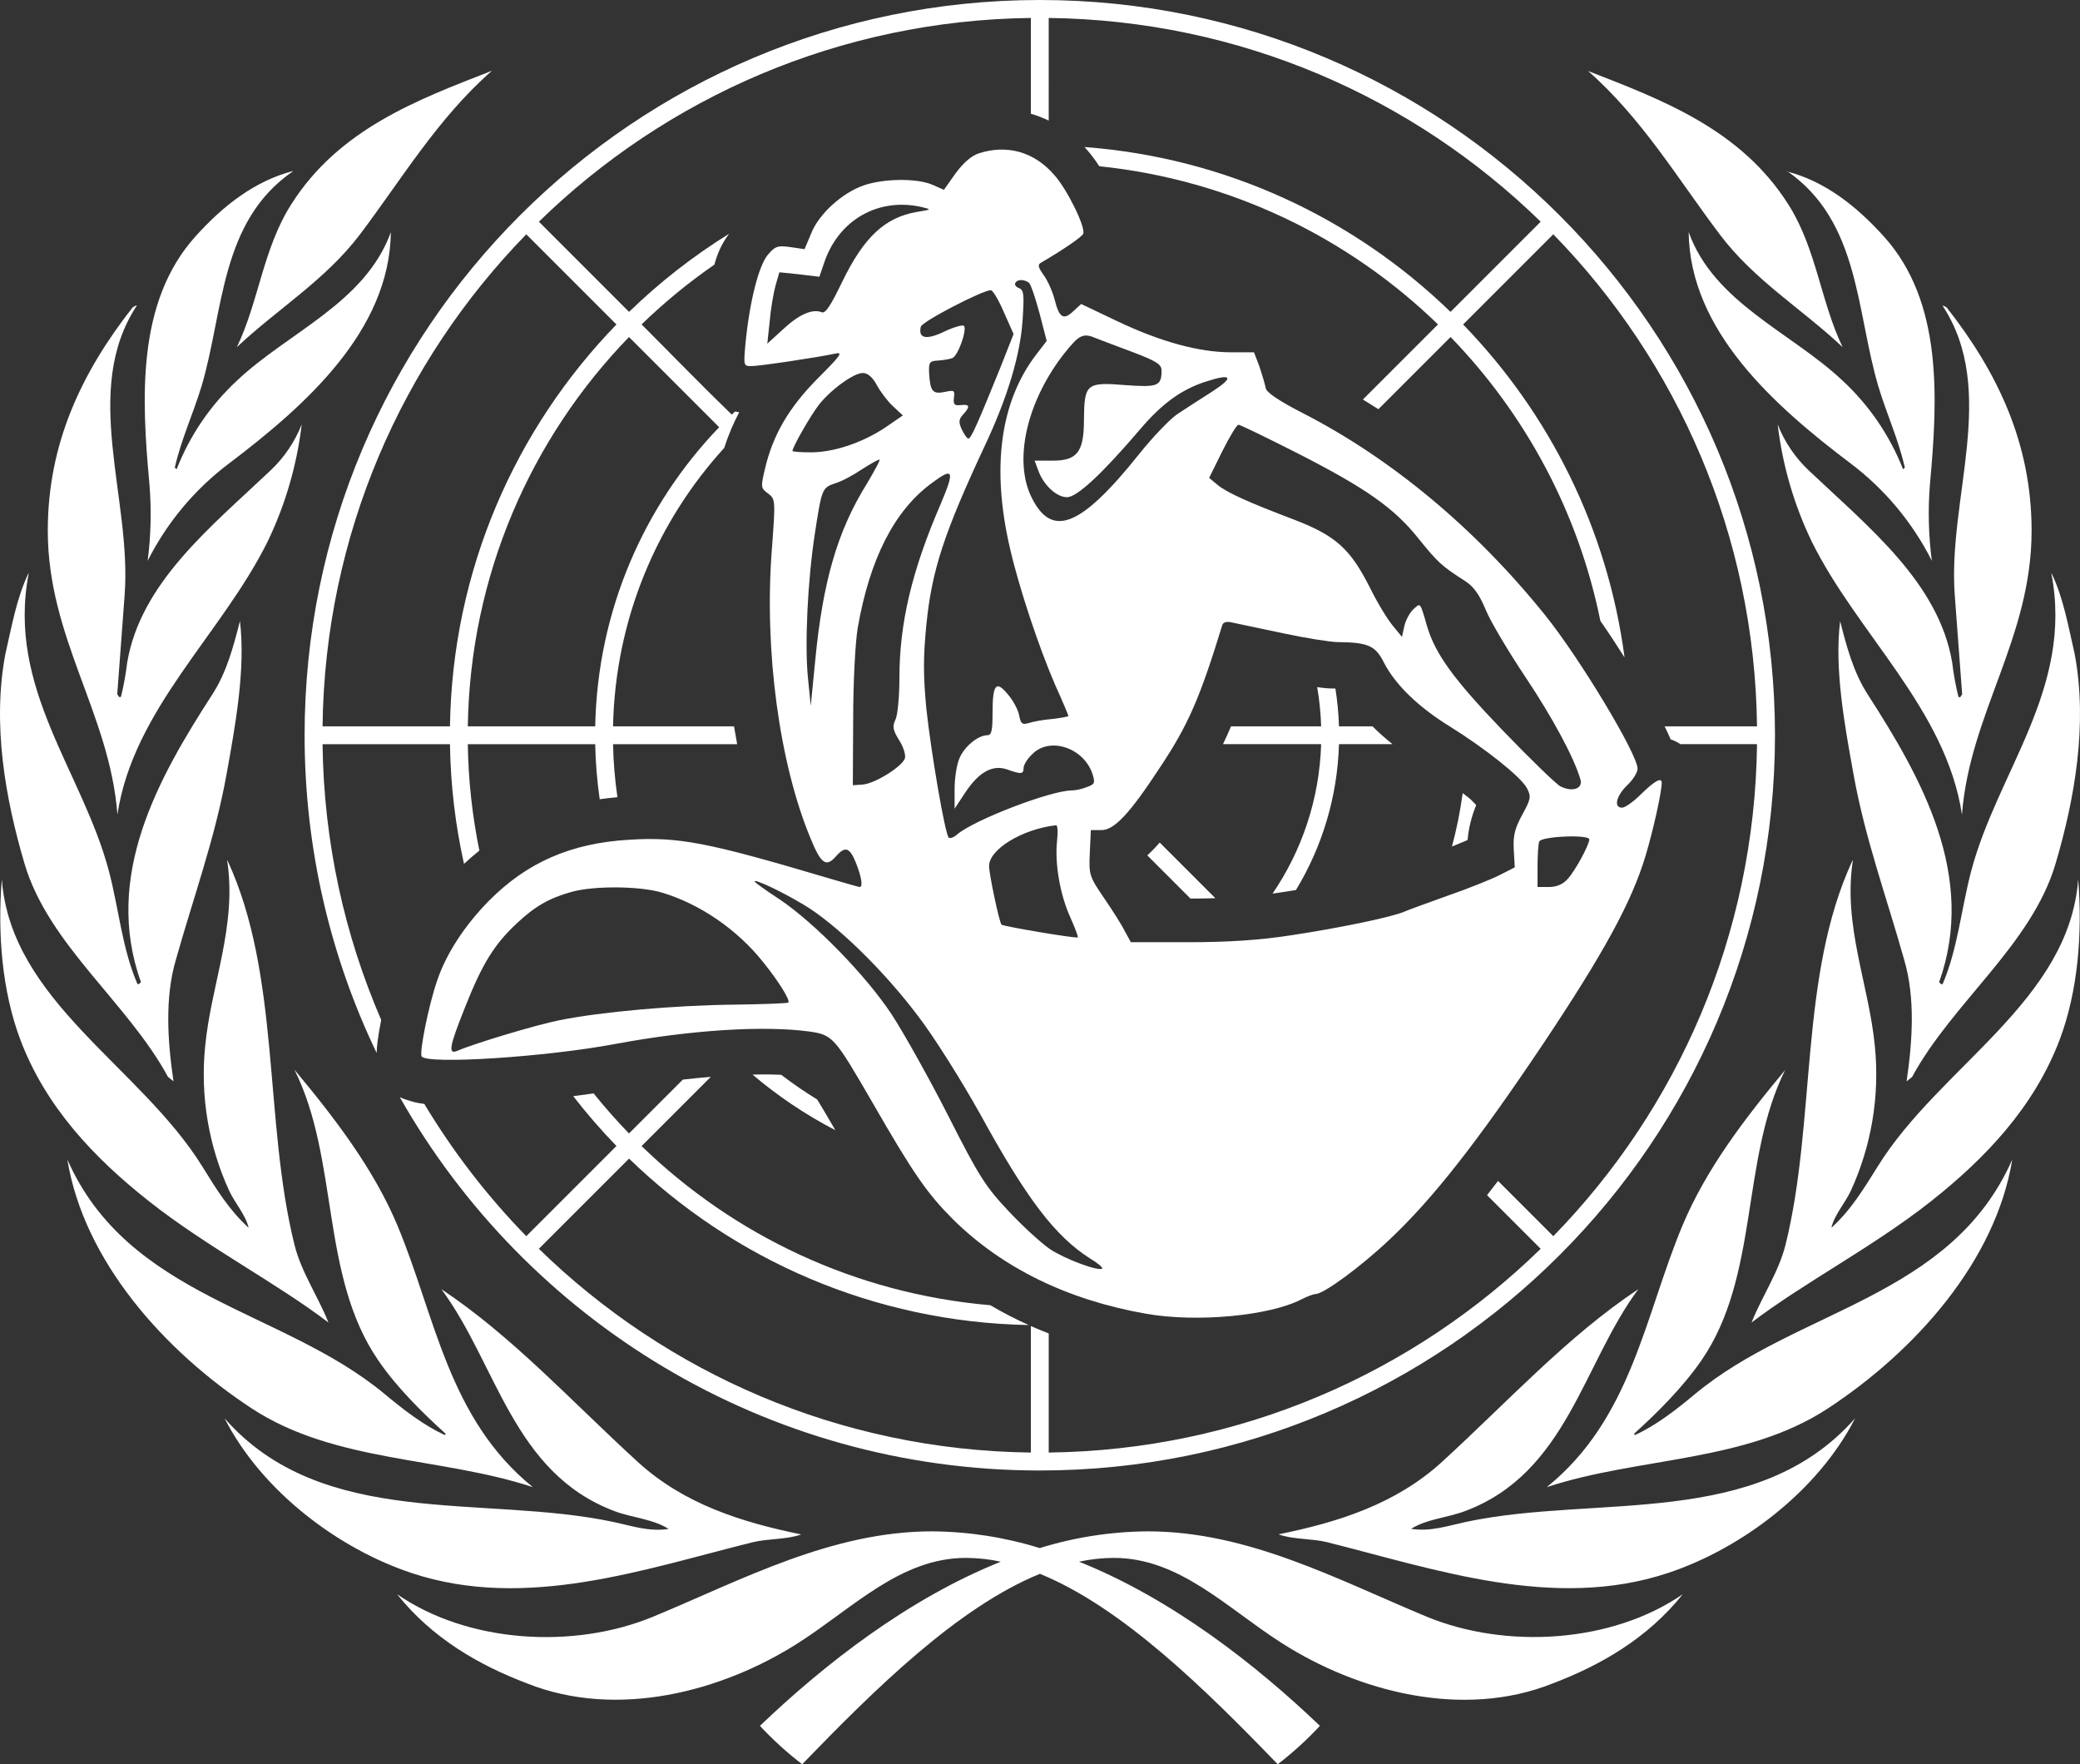 <?xml version="1.0" encoding="UTF-8" standalone="no"?>
<svg
   inkscape:version="1.1 (c4e8f9e, 2021-05-24)"
   sodipodi:docname="MUN Logo White (20px Border).svg"
   id="svg839"
   preserveAspectRatio="xMidYMid meet"
   viewBox="0 0 349.741 296.624"
   height="395.498"
   width="466.321"
   version="1.0"
   xmlns:inkscape="http://www.inkscape.org/namespaces/inkscape"
   xmlns:sodipodi="http://sodipodi.sourceforge.net/DTD/sodipodi-0.dtd"
   xmlns="http://www.w3.org/2000/svg"
   xmlns:svg="http://www.w3.org/2000/svg"
   xmlns:rdf="http://www.w3.org/1999/02/22-rdf-syntax-ns#"
   xmlns:cc="http://creativecommons.org/ns#"
   xmlns:dc="http://purl.org/dc/elements/1.1/">
  <rect x="0" y="0" width="349.741" height="296.624" fill="#333333" stroke="none"/>
  <defs
     id="defs843" />
  <sodipodi:namedview
     inkscape:current-layer="g1855"
     inkscape:window-maximized="0"
     inkscape:window-y="25"
     inkscape:window-x="0"
     inkscape:cy="154.07038"
     inkscape:cx="222.32306"
     inkscape:zoom="0.99629791"
     inkscape:pagecheckerboard="true"
     showgrid="false"
     id="namedview841"
     inkscape:window-height="761"
     inkscape:window-width="1440"
     inkscape:pageshadow="2"
     inkscape:pageopacity="0"
     guidetolerance="10"
     gridtolerance="10"
     objecttolerance="10"
     borderopacity="1"
     inkscape:document-rotation="0"
     bordercolor="#b4b4b4"
     pagecolor="#f2f2f2"
     units="px"
     inkscape:snap-others="true"
     inkscape:object-nodes="false"
     inkscape:snap-nodes="false"
     inkscape:snap-object-midpoints="true"
     inkscape:showpageshadow="false"
     showborder="true" />
  <g
     inkscape:groupmode="layer"
     id="g1855"
     inkscape:label="UN Logo No Continents -- 20px cutout"
     transform="translate(-6.129,-22.188)"
     style="display:inline;mix-blend-mode:normal">
    <path
       sodipodi:nodetypes="ccccccccccccccccccccccccccccccccccccccccccsccccccccccccccccccccccccccccccccccccccccccccccccccccccccccccccccccccccccccccccccccccccccccccccccccccccccccccccccccccccccccccccccccccccccc"
       inkscape:connector-curvature="0"
       d="m 88.819,34.097 c -12.398,4.83 -25.71,9.75 -33.75,22.5 -4.732,7.455 -5.415,16.267 -9.113,23.955 6.862,-6.45 14.85,-11.25 20.67,-18.915 6.997,-9.248 13.08,-19.538 22.185,-27.525 z m 184.305,0 c 9.113,7.987 15.195,18.277 22.192,27.525 5.805,7.71 13.793,12.48 20.64,18.93 -3.705,-7.688 -4.388,-16.5 -9.098,-23.947 -8.055,-12.75 -21.36,-17.663 -33.75,-22.5 z m -217.755,16.852 c -6.338,1.65 -11.662,5.745 -16.38,10.995 -9.915,11.032 -9.06,27.21 -7.732,41.67 0.353,4.286 0.253,8.598 -0.3,12.863 3.246,-6.44 7.932,-12.045 13.695,-16.38 12.885,-9.75 27,-22.32 27.195,-38.88 -4.29,11.902 -17.273,16.83 -25.89,24.975 -4.45,4.136 -7.911,9.222 -10.125,14.88 l -0.315,-0.255 c 1.08,-4.763 3.098,-9.083 4.5,-13.695 3.75,-12.615 3.09,-27.698 15.368,-36.135 z m 251.25,0 c 12.225,8.475 11.588,23.527 15.338,36.172 1.373,4.612 3.39,8.932 4.463,13.695 l -0.307,0.255 c -2.227,-5.658 -5.698,-10.744 -10.155,-14.88 -8.633,-8.145 -21.615,-13.073 -25.89,-24.99 0.195,16.56 14.31,29.145 27.203,38.88 5.76,4.342 10.444,9.952 13.688,16.395 -0.559,-4.259 -0.667,-8.566 -0.323,-12.848 1.327,-14.46 2.183,-30.675 -7.732,-41.67 -4.732,-5.25 -10.043,-9.338 -16.365,-10.957 z M 29.164,73.577 c -0.323,-0.06 -0.502,0.195 -0.75,0.315 -8.557,10.912 -14.25,22.867 -14.25,37.5 0,18.105 10.41,30.75 11.707,47.737 2.685,-17.738 17.573,-30.338 25.283,-45.945 2.973,-6.19 4.902,-12.83 5.707,-19.65 -1.157,2.94 -2.95,5.588 -5.25,7.755 -10.013,9.495 -21.825,18.855 -24.098,32.302 -0.228,1.94 -0.579,3.864 -1.05,5.76 -0.435,0.188 -0.435,-0.307 -0.623,-0.427 l 1.245,-16.688 c 1.23,-16.26 -7.38,-34.365 2.07,-48.697 z m 303.593,0 c 9.42,14.332 0.84,32.423 2.055,48.675 l 1.245,16.688 c -0.188,0.12 -0.188,0.623 -0.623,0.427 -0.471,-1.896 -0.822,-3.82 -1.05,-5.76 -2.25,-13.447 -14.085,-22.807 -24.098,-32.302 -2.3,-2.167 -4.093,-4.815 -5.25,-7.755 0.804,6.82 2.733,13.46 5.707,19.65 7.71,15.607 22.598,28.207 25.282,45.945 1.298,-16.995 11.707,-29.633 11.707,-47.73 0,-14.655 -5.707,-26.61 -14.25,-37.5 -0.247,-0.12 -0.427,-0.375 -0.75,-0.315 z M 10.894,118.614 c -1.995,4.2 -2.798,8.947 -3.855,13.5 -2.25,11.843 0,24.413 3.218,35.295 4.027,13.613 17.355,23.355 24.113,35.828 l 0.93,0.75 c -0.99,-6.75 -1.5,-14.062 0.427,-20.527 2.91,-10.342 6.577,-20.392 8.498,-31.117 1.5,-8.325 3.21,-17.67 2.25,-25.74 -1.11,4.35 -2.25,8.648 -4.65,12.345 -9.075,14.047 -18.39,30.525 -12,48.352 -0.15,0.195 -0.36,0.443 -0.593,0.315 -2.558,-5.895 -3.12,-12.6 -4.777,-18.915 -4.402,-16.747 -17.25,-30.75 -13.5,-50.1 z m 340.163,0 c 3.75,19.365 -9.105,33.352 -13.5,50.1 -1.657,6.315 -2.25,13.02 -4.777,18.915 -0.233,0.128 -0.443,-0.12 -0.593,-0.315 6.36,-17.828 -2.955,-34.305 -12,-48.352 -2.393,-3.698 -3.54,-7.995 -4.65,-12.345 -0.983,8.07 0.75,17.415 2.25,25.74 1.92,10.725 5.588,20.775 8.498,31.117 1.92,6.465 1.417,13.755 0.427,20.527 l 0.93,-0.75 c 6.75,-12.473 20.085,-22.215 24.113,-35.828 3.217,-10.883 5.445,-23.453 3.217,-35.295 -1.058,-4.582 -1.86,-9.322 -3.855,-13.5 z m -306.728,48.255 c 1.673,11.025 -2.693,20.76 -3.705,31.245 -0.831,8.291 0.556,16.654 4.02,24.233 0.99,2.138 2.783,4.08 3.292,6.263 -3.232,-2.91 -5.528,-6.63 -7.748,-10.238 -10.425,-16.867 -32.25,-27.832 -33.75,-48.36 -0.75,9.127 0.045,18.81 3.09,26.925 4.23,11.25 12.36,19.913 21.75,27.293 9.682,7.635 21.248,13.598 30.075,20.31 -1.74,-4.395 -4.567,-8.453 -5.715,-13.088 -5.19,-21 -2.295,-45.195 -11.25,-64.582 z m 273.285,0 c -9,19.387 -6.082,43.62 -11.25,64.582 -1.155,4.635 -3.975,8.693 -5.715,13.088 8.82,-6.713 20.385,-12.675 30.075,-20.31 9.367,-7.38 17.497,-16.035 21.75,-27.293 3.045,-8.115 3.833,-17.797 3.09,-26.925 -1.5,20.527 -23.34,31.5 -33.75,48.36 -2.25,3.607 -4.5,7.327 -7.747,10.238 0.502,-2.183 2.303,-4.125 3.292,-6.263 3.465,-7.581 4.852,-15.947 4.02,-24.24 -1.012,-10.5 -5.385,-20.25 -3.705,-31.238 z m -261.99,35.145 c 7.575,15.135 4.305,34.642 14.13,48.922 3.075,4.5 7.365,8.738 11.332,12.33 l -0.188,0.188 c -3.592,-1.673 -6.825,-4.178 -10.095,-6.893 -17.19,-14.295 -43.043,-16.117 -53.348,-39.413 2.79,17.1 16.365,32.25 31.02,41.85 13.943,9.127 31.8,8.115 47.25,13.223 -14.258,-11.527 -16.425,-28.845 -22.77,-43.995 -3.96,-9.435 -10.418,-17.918 -17.295,-26.16 z m 250.733,0 c -6.885,8.25 -13.342,16.725 -17.302,26.16 -6.375,15.188 -8.543,32.505 -22.845,44.047 15.48,-5.107 33.337,-4.095 47.25,-13.223 14.648,-9.6 28.23,-24.75 31.02,-41.85 -10.29,23.295 -36.142,25.117 -53.333,39.413 -3.27,2.715 -6.51,5.25 -10.095,6.893 l -0.188,-0.188 c 3.967,-3.585 8.25,-7.867 11.332,-12.33 9.825,-14.25 6.555,-33.75 14.13,-48.922 z m -226.013,36.922 c 9.345,12.585 12,30.87 29.1,37.312 3,1.133 6.495,1.32 9.113,3 -3.292,0.502 -6.173,-0.51 -9.24,-1.163 -22.02,-4.695 -48.923,1.35 -65.423,-17.43 6.263,12.27 19.155,21.953 31.545,26.04 19.2,6.338 39.203,-0.75 57.24,-5.205 2.603,-0.645 5.76,-0.435 8.175,-1.32 -10.043,-2.047 -19.725,-5.093 -27.503,-12.203 -11.168,-10.215 -21.06,-21.082 -33,-29.025 z m 201.263,0 c -11.947,7.942 -21.84,18.81 -33,29.025 -7.777,7.11 -17.46,10.155 -27.503,12.195 2.408,0.885 5.565,0.675 8.168,1.32 18,4.5 38.047,11.543 57.24,5.205 12.39,-4.088 25.282,-13.77 31.545,-26.04 -16.5,18.75 -43.403,12.75 -65.422,17.422 -3.067,0.66 -5.947,1.673 -9.24,1.17 2.618,-1.665 6.09,-1.853 9.113,-3 17.093,-6.435 19.755,-24.75 29.108,-37.305 z m -118.763,40.718 c -16.905,0 -32.002,8.168 -46.837,14.325 -13.418,5.565 -31.215,4.463 -43.103,-3.75 5.88,7.38 13.755,11.925 21.878,15 15.098,6 32.723,1.403 45.57,-6.81 9.255,-5.918 17.19,-14.303 28.207,-14.303 1.967,0.009 3.927,0.223 5.85,0.637 -15.473,6.195 -29.535,17.115 -40.5,27.6 2.181,2.349 4.557,4.509 7.103,6.457 12.248,-12.66 26.13,-26.363 39.975,-32.017 13.845,5.655 27.75,19.358 39.983,32.017 2.541,-1.95 4.915,-4.11 7.095,-6.457 -10.98,-10.5 -25.043,-21.405 -40.5,-27.6 1.923,-0.415 3.883,-0.629 5.85,-0.637 11.018,0 18.953,8.385 28.207,14.303 12.848,8.213 30.473,12.832 45.57,6.81 8.123,-3.083 15.998,-7.628 21.878,-15 -11.887,8.197 -29.685,9.3 -43.102,3.75 -14.835,-6.157 -29.933,-14.325 -46.83,-14.325 -6.165,0.038 -12.291,0.986 -18.18,2.812 -5.872,-1.822 -11.98,-2.77 -18.128,-2.812 z"
       id="path1851"
       style="stroke-width:0.75;fill:#ffffff;fill-opacity:1" />
    <path
       id="path1853"
       style="color:#000000;font-style:normal;font-variant:normal;font-weight:normal;font-stretch:normal;font-size:medium;line-height:normal;font-family:sans-serif;font-variant-ligatures:normal;font-variant-position:normal;font-variant-caps:normal;font-variant-numeric:normal;font-variant-alternates:normal;font-variant-east-asian:normal;font-feature-settings:normal;font-variation-settings:normal;text-indent:0;text-align:start;text-decoration:none;text-decoration-line:none;text-decoration-style:solid;text-decoration-color:#000000;letter-spacing:normal;word-spacing:normal;text-transform:none;writing-mode:lr-tb;direction:ltr;text-orientation:mixed;dominant-baseline:auto;baseline-shift:baseline;text-anchor:start;white-space:normal;shape-padding:0;shape-margin:0;inline-size:0;clip-rule:nonzero;display:inline;overflow:visible;visibility:visible;opacity:1;isolation:auto;mix-blend-mode:normal;color-interpolation:sRGB;color-interpolation-filters:linearRGB;solid-color:#000000;solid-opacity:1;vector-effect:none;fill:#ffffff;fill-opacity:1;fill-rule:nonzero;stroke:none;stroke-width:4;stroke-linecap:butt;stroke-linejoin:miter;stroke-miterlimit:4;stroke-dasharray:none;stroke-dashoffset:0;stroke-opacity:1;color-rendering:auto;image-rendering:auto;shape-rendering:auto;text-rendering:auto;enable-background:accumulate;stop-color:#000000;stop-opacity:1"
       d="M 233.113,0 C 142.107,-2.6666666e-6 68.289,73.818 68.289,164.824 c 0,25.504 5.8,49.655 16.148,71.213 0.002,-0.019 0.009,-0.035 0.01,-0.055 0.022,-0.95 0.102,-1.691 0.201,-2.488 0.186,-1.497 0.469,-3.117 0.814,-4.855 -8.213,-18.987 -12.881,-39.867 -13.148,-61.814 h 28.564 c 0.137,9.202 1.222,18.173 3.148,26.828 1.116,-1.045 2.267,-2.032 3.449,-2.971 -1.58,-7.723 -2.473,-15.695 -2.598,-23.857 h 28.564 c 0.083,4.184 0.426,8.303 1.01,12.346 1.306,-0.194 2.632,-0.343 3.973,-0.459 -0.565,-3.892 -0.9,-7.858 -0.982,-11.887 h 27.822 c -0.249,-1.323 -0.482,-2.656 -0.699,-4 h -27.123 c 0.492,-24.036 9.852,-45.869 24.92,-62.412 0.874,-2.763 2.022,-5.415 3.355,-7.998 -0.309,-0.059 -0.594,-0.101 -0.916,-0.17 -0.248,0.233 -0.499,0.462 -0.744,0.697 -6.842,-6.61 -13.346,-13.346 -20.217,-20.217 5.055,-4.9 10.515,-9.384 16.32,-13.404 0.64,-2.31 1.478,-4.459 3.295,-6.918 -8.099,5.03 -15.618,10.905 -22.426,17.512 L 120.816,49.699 C 149.355,21.858 188.204,4.549 231.113,4.025 V 25.494 c 1.37,0.404 2.709,0.916 4,1.533 V 4.025 C 278.022,4.549 316.873,21.857 345.41,49.697 l -20.217,20.217 C 303.62,48.979 274.938,35.343 243.125,32.959 c 0.115,0.127 0.237,0.248 0.35,0.377 1.164,1.302 2.127,2.61 2.979,3.932 29.397,3.036 55.841,15.982 75.93,35.457 L 305.545,89.562 c 1.169,0.707 2.333,1.427 3.49,2.166 l 16.176,-16.176 c 16.719,17.246 28.624,39.175 33.582,63.635 1.813,2.606 3.646,5.388 5.42,8.189 -3.804,-28.839 -16.9,-54.755 -36.191,-74.635 l 20.217,-20.217 c 27.841,28.538 45.151,67.389 45.674,110.299 h -20.719 c 0.52,1.029 0.935,1.968 1.355,2.92 0.744,0.243 1.484,0.624 2.191,1.08 h 17.172 c -0.523,42.909 -17.833,81.759 -45.674,110.297 l -12.389,-12.389 c -0.826,1.076 -1.662,2.178 -2.465,3.191 l 12.025,12.025 c -28.538,27.84 -67.388,45.151 -110.297,45.674 v -26.701 c -1.35,-0.526 -2.689,-1.069 -4,-1.65 v 28.352 c -42.91,-0.523 -81.76,-17.833 -110.299,-45.674 l 20.217,-20.217 c 23.263,22.574 54.789,36.667 89.596,37.311 -2.974,-1.341 -5.847,-2.819 -8.602,-4.447 -30.299,-2.592 -57.582,-15.702 -78.184,-35.674 l 15.518,-15.518 c -2.037,0.167 -4.126,0.371 -6.275,0.619 l -12.07,12.07 c -2.779,-2.866 -5.424,-5.863 -7.928,-8.979 -1.495,0.22 -3.025,0.426 -4.57,0.621 3.023,3.901 6.255,7.631 9.688,11.168 l -20.217,20.217 c -8.72,-8.938 -16.406,-18.889 -22.867,-29.658 -0.156,-0.02 -0.309,-0.034 -0.467,-0.057 -0.798,-0.115 -1.612,-0.241 -2.822,-0.65 -0.559,-0.189 -1.321,-0.342 -2.213,-0.82 28.317,49.973 81.975,83.713 143.496,83.713 91.006,0 164.824,-73.818 164.824,-164.824 C 397.938,73.818 324.119,0 233.113,0 Z m -115.125,52.527 20.215,20.215 C 115.523,96.114 101.399,127.825 100.879,162.824 H 72.314 C 72.838,119.915 90.147,81.066 117.988,52.527 Z m 23.025,23.025 20.217,20.217 c -16.79,17.473 -27.274,41.046 -27.787,67.055 h -28.564 c 0.519,-33.917 14.184,-64.63 36.135,-87.271 z m 154.291,78.475 c 0.494,2.87 0.794,5.807 0.887,8.797 h -20.203 c -0.581,1.372 -1.182,2.7 -1.799,4 h 22.002 c -0.386,12.41 -4.353,23.899 -10.891,33.498 0.679,-0.093 1.354,-0.188 2.021,-0.293 0.026,-0.005 0.052,-0.009 0.078,-0.014 1.025,-0.153 2.085,-0.322 3.146,-0.494 5.811,-9.594 9.293,-20.752 9.645,-32.697 h 12 c -1.596,-1.281 -3.107,-2.603 -4.48,-4 h -7.52 c -0.085,-2.873 -0.364,-5.696 -0.799,-8.467 -0.173,-0.002 -10e-4,-0.001 -0.219,-0.004 h 0.113 c -1.675,0 -2.82,-0.142 -3.982,-0.326 z m 32.621,23.77 c -0.552,4.08 -1.359,8.077 -2.408,11.977 1.386,-0.558 2.613,-1.077 3.5,-1.455 0.239,-2.664 0.884,-5.295 1.941,-7.834 -0.581,-0.589 -1.002,-1.102 -1.693,-1.654 -0.415,-0.332 -0.886,-0.686 -1.34,-1.033 z m -67.93,11.082 c -0.36,0.414 -0.719,0.815 -1.082,1.203 -0.525,0.562 -1.101,1.12 -1.705,1.666 l 9.689,9.689 c 1.933,-0.008 3.804,-0.03 5.568,-0.088 z m -87.533,51.984 c -1.18,-0.014 -2.459,0.006 -3.754,0.033 5.679,4.813 11.903,9 18.566,12.459 -0.209,-0.363 -0.387,-0.662 -0.602,-1.035 -1.408,-2.431 -2.505,-4.265 -3.465,-5.844 -2.791,-1.709 -5.483,-3.56 -8.076,-5.537 -0.854,-0.037 -1.735,-0.065 -2.67,-0.076 z"
       transform="matrix(0.75,0,0,0.75,6.129,22.188)"
       sodipodi:nodetypes="sscsscccccccccccccccccccccccccccccccccccccccccccccccccccccccccccccccccsscssscccccccccccccccccccccccccccccccsccsccccscccccssc" />
  </g>
  <g
     inkscape:groupmode="layer"
     id="layer5"
     inkscape:label="Matador"
     style="display:inline">
    <g
       style="display:inline;fill:#ffffff;fill-opacity:1;stroke-width:1.811"
       transform="matrix(0.058,0,0,-0.058,70.03,222.213)"
       fill="#000000"
       stroke="none"
       id="g837-2">
      <path
         style="fill:#ffffff;fill-opacity:1;stroke-width:1.811"
         inkscape:connector-curvature="0"
         d="m 1631,3387 c -22,-7 -45,-27 -68,-58 l -34,-48 -34,15 c -45,19 -140,18 -198,-2 -62,-21 -131,-83 -153,-140 l -19,-45 -41,6 c -37,5 -44,3 -66,-23 -26,-32 -52,-134 -64,-254 -6,-67 -6,-68 17,-68 24,0 190,25 242,36 25,6 18,-4 -50,-72 -84,-85 -130,-164 -153,-263 -12,-51 -12,-55 9,-70 22,-17 22,-18 11,-166 -22,-290 22,-616 112,-833 31,-76 46,-86 75,-52 26,29 39,25 57,-20 16,-40 21,-70 11,-70 -3,0 -44,12 -92,26 C 843,1390 759,1406 616,1397 447,1387 320,1331 210,1220 139,1148 85,1065 59,986 35,916 8,781 15,769 c 15,-24 359,-2 561,36 220,41 432,54 564,36 67,-10 72,-16 182,-206 119,-207 159,-264 234,-339 142,-140 331,-233 559,-273 148,-26 359,-6 451,42 16,8 34,15 40,15 24,0 134,81 217,160 124,117 252,280 443,565 177,265 257,412 297,545 22,73 47,185 47,212 0,17 -20,6 -59,-32 -22,-22 -47,-40 -56,-40 -25,0 -17,34 15,65 17,16 30,37 30,48 0,42 -168,321 -268,445 -202,251 -445,454 -705,587 -68,35 -103,59 -105,71 -2,11 -10,38 -18,62 l -16,42 h -67 c -93,0 -205,31 -329,90 l -105,50 -23,-21 c -28,-27 -41,-19 -54,34 -6,23 -20,55 -32,71 -16,23 -18,30 -7,36 65,38 119,75 122,84 7,19 -47,129 -84,170 -58,67 -136,89 -218,63 z m -166,-156 c 29,-7 29,-7 -14,-14 -93,-16 -154,-73 -217,-203 -33,-68 -48,-92 -59,-88 -27,11 -66,-6 -112,-49 l -46,-42 7,65 c 3,36 11,82 17,104 l 11,38 58,-6 58,-7 13,38 c 41,126 157,193 284,164 z m 310,-219 c 6,-4 19,-44 31,-88 l 21,-81 -30,-39 c -105,-137 -131,-329 -76,-564 26,-113 83,-284 130,-393 22,-48 39,-90 39,-91 0,-2 -21,-6 -47,-9 -27,-2 -57,-8 -69,-12 -18,-5 -22,-2 -27,23 -3,16 -18,44 -33,61 -34,41 -44,29 -44,-56 0,-50 -3,-63 -15,-63 -27,0 -67,-33 -81,-67 -8,-18 -14,-58 -14,-89 v -57 l 31,47 c 40,60 79,81 121,67 41,-15 48,-14 48,4 0,9 11,27 25,40 50,51 147,20 174,-55 9,-28 8,-32 -15,-40 -14,-6 -34,-10 -44,-10 -61,0 -285,-86 -333,-128 -9,-8 -20,-12 -24,-9 -11,12 -51,245 -65,375 -9,96 -9,148 0,241 16,160 51,266 170,521 65,138 102,261 109,361 5,77 4,89 -10,95 -9,3 -14,10 -11,15 6,11 25,11 39,1 z m -72,-86 28,-63 -39,-99 c -65,-160 -84,-204 -92,-204 -4,0 -12,12 -19,26 -10,22 -9,30 4,44 21,23 19,30 -7,27 -19,-2 -22,2 -20,21 3,22 1,23 -27,17 -35,-7 -42,2 -45,57 -1,29 2,33 25,34 15,1 34,4 42,7 17,6 44,83 34,94 -4,3 -30,-4 -57,-17 -52,-25 -76,-20 -68,14 3,15 179,106 203,106 6,0 23,-29 38,-64 z m 269,-76 c 13,-5 60,-23 106,-40 68,-26 82,-35 82,-53 0,-45 -11,-49 -106,-42 -112,9 -118,4 -119,-101 0,-94 -20,-119 -94,-118 h -49 l 10,-27 c 15,-43 53,-79 84,-79 29,0 102,68 212,197 63,74 119,115 190,138 77,25 84,13 17,-30 -33,-21 -78,-50 -99,-64 -21,-14 -71,-66 -111,-116 -171,-214 -255,-246 -314,-121 -50,108 -10,277 98,414 43,54 54,59 93,42 z m -638,-134 c 10,-19 31,-47 47,-62 l 29,-27 -51,-35 c -66,-44 -149,-72 -216,-72 -29,0 -53,2 -53,4 0,11 52,102 76,133 34,44 101,93 128,93 14,0 28,-12 40,-34 z m 1217,-197 c 202,-103 283,-160 354,-249 55,-68 66,-79 135,-123 25,-16 42,-40 60,-84 14,-34 66,-121 114,-193 79,-118 141,-233 160,-297 9,-28 -23,-39 -58,-21 -13,7 -89,81 -168,163 -141,147 -194,220 -218,300 -21,73 -19,69 -40,50 -10,-9 -22,-31 -26,-48 l -7,-32 -27,33 c -15,18 -45,67 -66,110 -57,113 -100,151 -220,197 -134,51 -194,78 -222,101 l -24,20 38,77 c 21,42 42,77 47,77 5,0 81,-37 168,-81 z m -1246,-91 c -85,-137 -127,-283 -149,-511 l -13,-132 -8,80 c -10,97 -1,284 20,420 20,130 21,132 58,145 18,5 52,23 77,40 25,16 48,29 52,29 4,1 -13,-31 -37,-71 z m 215,-57 c -84,-194 -120,-346 -120,-507 0,-51 -5,-104 -11,-118 -10,-20 -8,-31 10,-60 13,-20 20,-44 17,-53 -8,-24 -88,-74 -123,-76 l -28,-2 1,190 c 0,108 6,222 13,265 35,202 107,342 215,421 63,47 67,37 26,-60 z m 995,-376 c 66,-14 136,-25 155,-25 89,-1 110,-10 135,-60 33,-64 100,-129 193,-186 101,-63 203,-144 221,-177 13,-25 12,-31 -13,-77 -22,-40 -27,-61 -25,-101 l 3,-52 -45,-23 c -24,-12 -91,-39 -149,-59 -58,-21 -114,-41 -125,-46 -35,-16 -196,-49 -330,-69 -89,-14 -183,-20 -297,-20 h -167 l -17,31 c -8,17 -36,61 -60,96 -43,63 -45,68 -42,132 l 3,66 h 31 c 37,0 82,48 169,181 82,123 116,201 181,413 3,9 13,12 32,7 15,-3 81,-17 147,-31 z m -658,-602 c -7,-65 9,-157 39,-222 13,-30 23,-55 21,-57 -3,-4 -217,32 -221,37 -7,9 -36,146 -36,170 0,48 96,107 194,118 5,1 6,-20 3,-46 z m 1543,5 c 0,-16 -42,-93 -63,-115 -13,-15 -32,-23 -54,-23 h -33 v 59 c 0,33 2,65 5,73 6,15 145,21 145,6 z M 1122,1209 c 93,-55 232,-190 332,-323 47,-61 127,-189 180,-284 135,-246 217,-354 319,-419 22,-13 37,-26 35,-29 -10,-9 -107,27 -151,56 -25,17 -80,67 -121,111 -66,70 -86,101 -175,277 -55,108 -129,240 -163,292 -75,114 -224,266 -325,334 -40,26 -73,50 -73,52 0,8 75,-27 142,-67 z m -411,35 c 111,-33 220,-108 295,-203 46,-57 78,-110 72,-116 -2,-2 -73,-5 -158,-6 -175,-2 -385,-21 -505,-45 -69,-14 -243,-66 -297,-89 -27,-11 -23,12 23,127 49,124 84,181 148,241 54,51 96,75 161,93 65,18 197,17 261,-2 z"
         id="path835-2" />
    </g>
  </g>
</svg>
